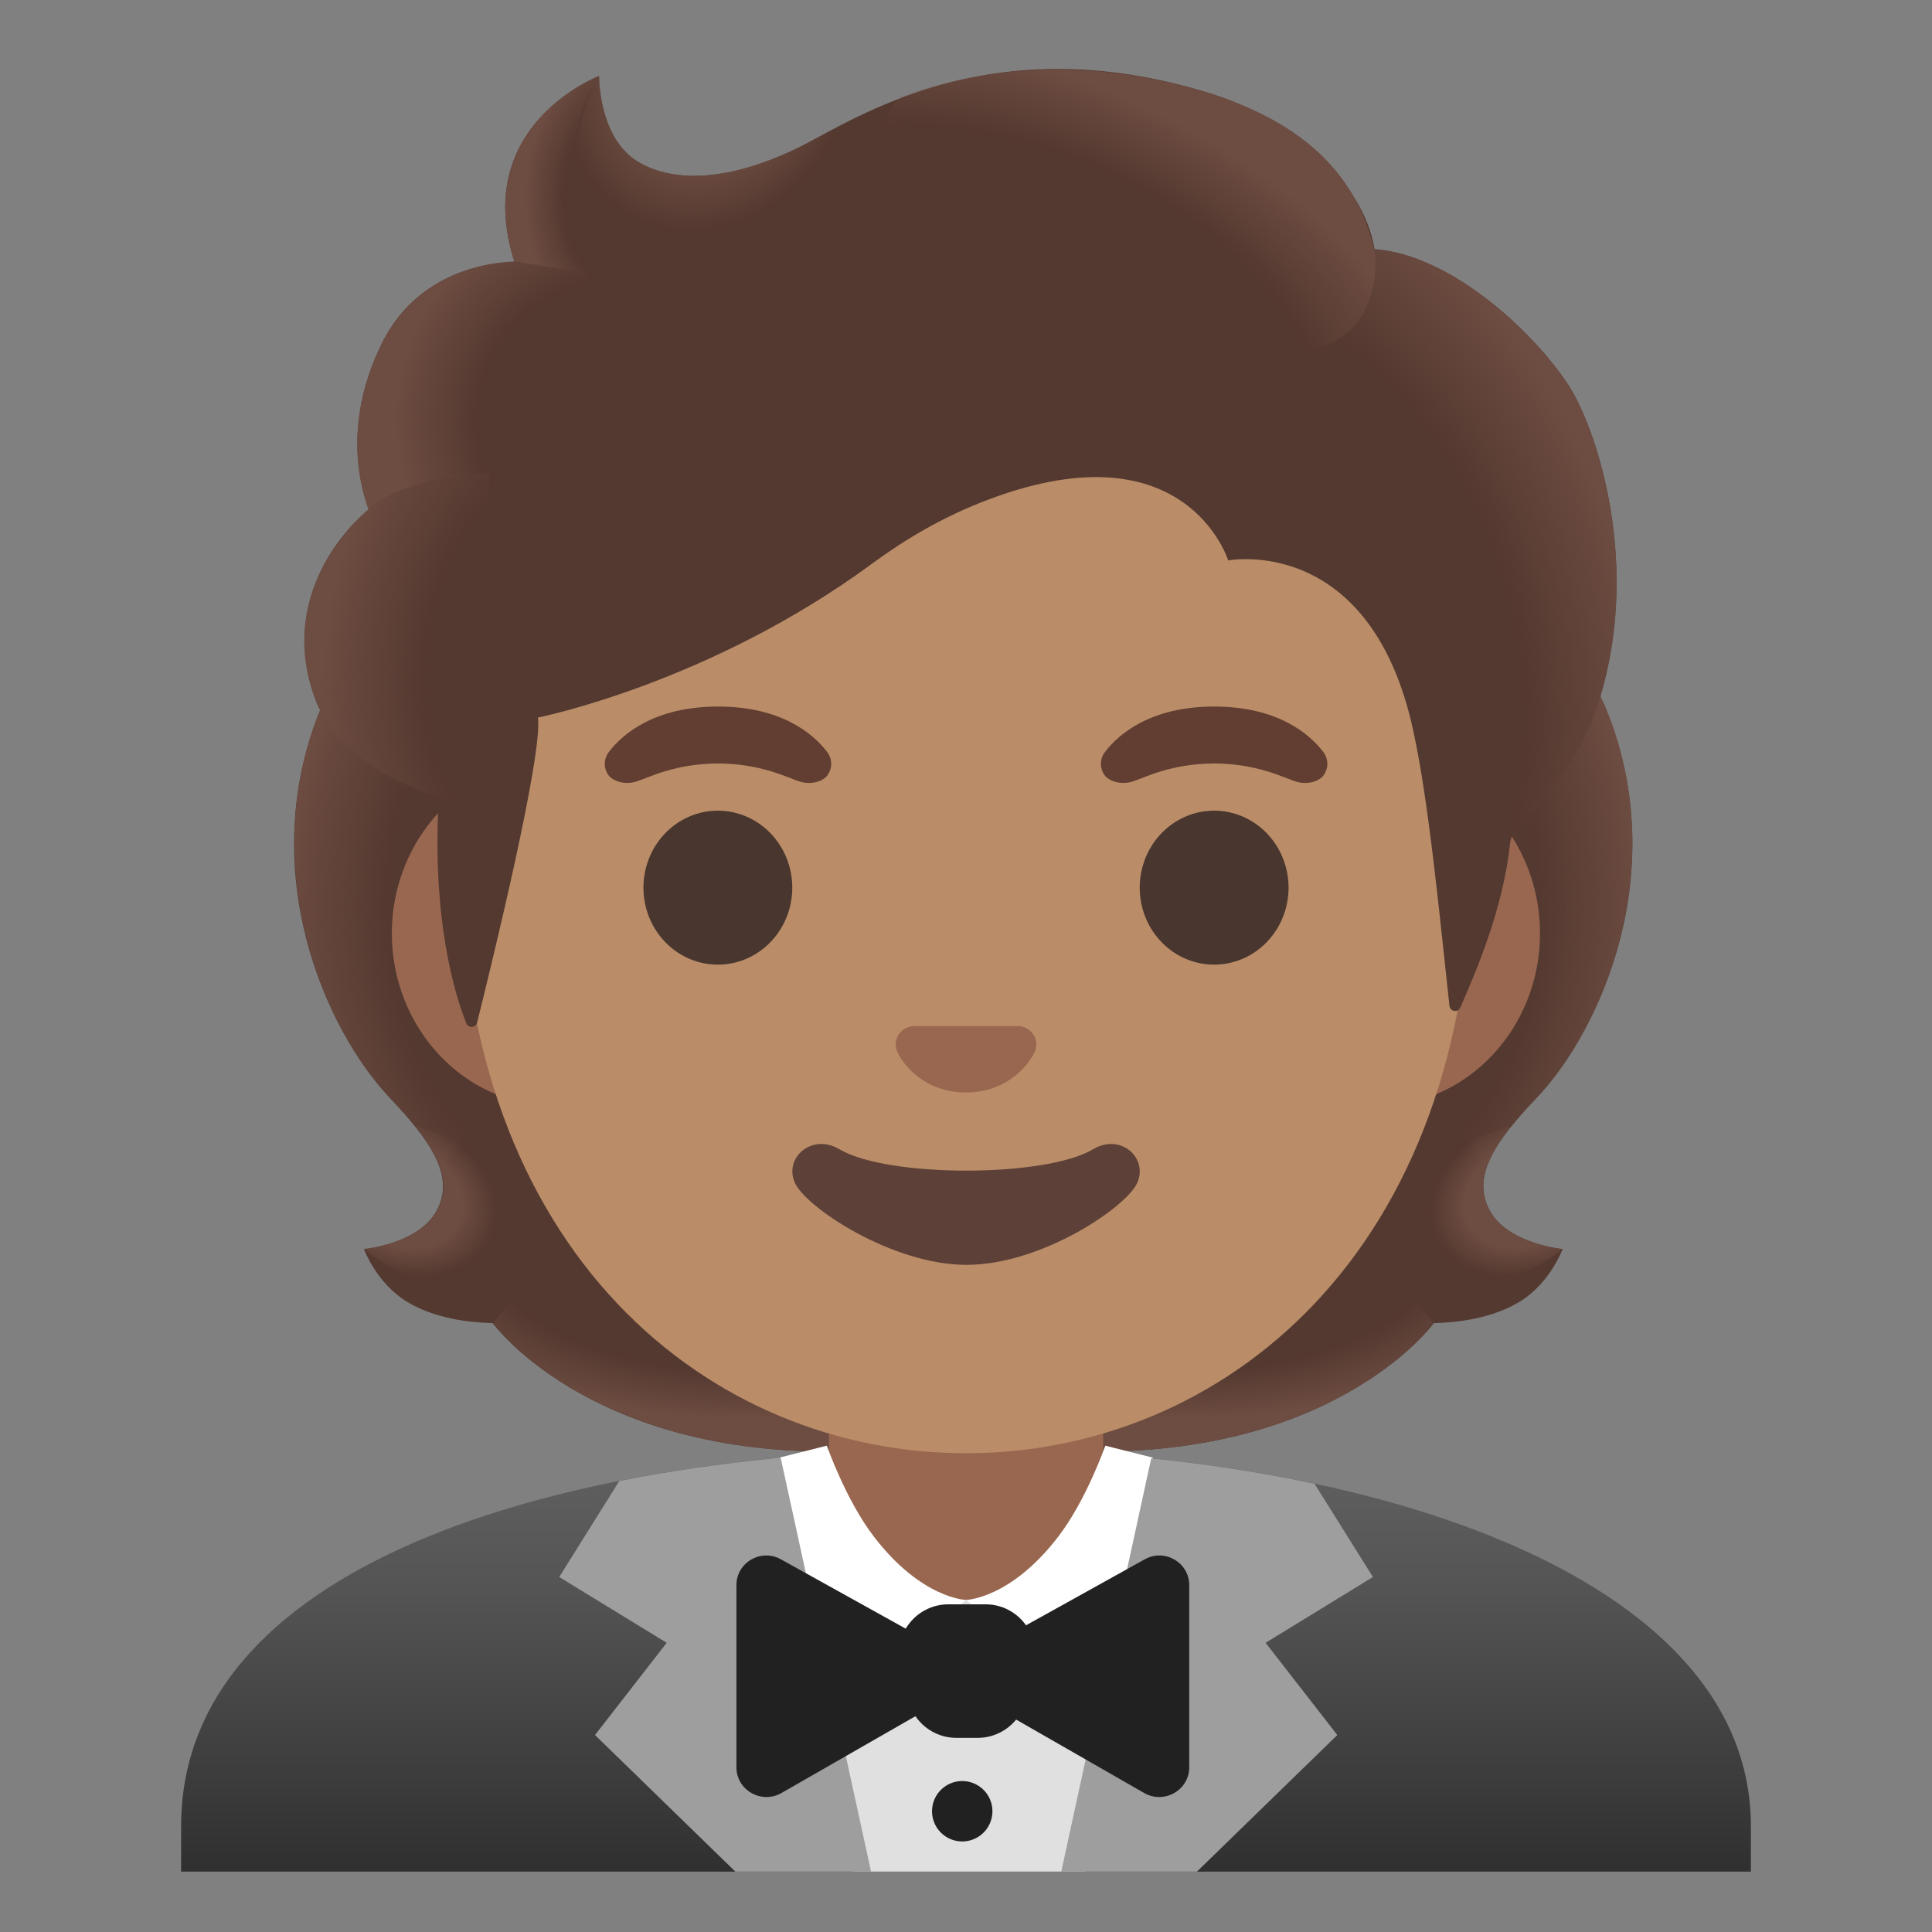 <svg viewBox="0 0 128 128" xmlns="http://www.w3.org/2000/svg">
  <rect x="0" y="0" width="128" height="128" fill="#808080" stroke="none"/>
  <defs>
    <linearGradient id="SVGID_1_" gradientTransform="matrix(1 0 0 -1 0 0)" gradientUnits="userSpaceOnUse" x1="64" x2="64" y1="-95.845" y2="-130.363">
      <stop offset="3.200000e-03" stop-color="#616161"/>
      <stop offset="0.277" stop-color="#545454"/>
      <stop offset="0.783" stop-color="#323232"/>
      <stop offset="1" stop-color="#212121"/>
    </linearGradient>
    <radialGradient id="SVGID_2_" cx="78.399" cy="167.993" gradientTransform="matrix(1 0 0 0.491 0 0)" gradientUnits="userSpaceOnUse" r="23.419">
      <stop offset="0.728" stop-color="#6D4C41" stop-opacity="0"/>
      <stop offset="1" stop-color="#6D4C41"/>
    </radialGradient>
    <radialGradient id="SVGID_3_" cx="-58.411" cy="-154.469" gradientTransform="matrix(-0.906 0.424 -0.314 -0.672 0 0)" gradientUnits="userSpaceOnUse" r="6.921">
      <stop offset="0.663" stop-color="#6D4C41"/>
      <stop offset="1" stop-color="#6D4C41" stop-opacity="0"/>
    </radialGradient>
    <radialGradient id="SVGID_4_" cx="-65.529" cy="94.625" gradientTransform="matrix(-0.075 -0.997 0.831 -0.062 0 0)" gradientUnits="userSpaceOnUse" r="30.399">
      <stop offset="0.725" stop-color="#6D4C41" stop-opacity="0"/>
      <stop offset="1" stop-color="#6D4C41"/>
    </radialGradient>
    <radialGradient id="SVGID_5_" cx="-56.001" cy="-58.119" gradientTransform="matrix(0.075 -0.997 -0.831 -0.062 0 0)" gradientUnits="userSpaceOnUse" r="30.399">
      <stop offset="0.725" stop-color="#6D4C41" stop-opacity="0"/>
      <stop offset="1" stop-color="#6D4C41"/>
    </radialGradient>
    <radialGradient id="SVGID_6_" cx="-49.256" cy="167.993" gradientTransform="matrix(-1 0 0 0.491 0 0)" gradientUnits="userSpaceOnUse" r="23.419">
      <stop offset="0.728" stop-color="#6D4C41" stop-opacity="0"/>
      <stop offset="1" stop-color="#6D4C41"/>
    </radialGradient>
    <radialGradient id="SVGID_7_" cx="57.221" cy="-81.536" gradientTransform="matrix(0.906 0.424 0.314 -0.672 0 0)" gradientUnits="userSpaceOnUse" r="6.921">
      <stop offset="0.663" stop-color="#6D4C41"/>
      <stop offset="1" stop-color="#6D4C41" stop-opacity="0"/>
    </radialGradient>
    <radialGradient id="SVGID_8_" cx="66.485" cy="86.945" gradientTransform="matrix(0.308 0.952 0.706 -0.228 0 0)" gradientUnits="userSpaceOnUse" r="35.633">
      <stop offset="0.699" stop-color="#6D4C41" stop-opacity="0"/>
      <stop offset="1" stop-color="#6D4C41"/>
    </radialGradient>
    <radialGradient id="SVGID_9_" cx="43.666" cy="15.375" gradientTransform="matrix(0.881 0.473 0.56 -1.045 0 0)" gradientUnits="userSpaceOnUse" r="9.343">
      <stop offset="0.58" stop-color="#6D4C41"/>
      <stop offset="1" stop-color="#6D4C41" stop-opacity="0"/>
    </radialGradient>
    <radialGradient id="SVGID_10_" cx="-69.841" cy="-11.368" gradientTransform="matrix(-0.938 -0.394 -0.218 0.528 0 0)" gradientUnits="userSpaceOnUse" r="28.721">
      <stop offset="0.699" stop-color="#6D4C41" stop-opacity="0"/>
      <stop offset="1" stop-color="#6D4C41"/>
    </radialGradient>
    <radialGradient id="SVGID_11_" cx="43.345" cy="-10.703" gradientTransform="matrix(1 0 0 -1.223 0 0)" gradientUnits="userSpaceOnUse" r="8.575">
      <stop offset="0.702" stop-color="#6D4C41" stop-opacity="0"/>
      <stop offset="1" stop-color="#6D4C41"/>
    </radialGradient>
    <radialGradient id="SVGID_12_" cx="-48.05" cy="17.425" gradientTransform="matrix(-0.966 -0.26 -0.243 0.904 0 0)" gradientUnits="userSpaceOnUse" r="16.083">
      <stop offset="0.66" stop-color="#6D4C41" stop-opacity="0"/>
      <stop offset="1" stop-color="#6D4C41"/>
    </radialGradient>
    <radialGradient id="SVGID_13_" cx="43.957" cy="-27.13" gradientTransform="matrix(0.991 0.136 0.192 -1.392 0 0)" gradientUnits="userSpaceOnUse" r="16.886">
      <stop offset="0.598" stop-color="#6D4C41" stop-opacity="0"/>
      <stop offset="1" stop-color="#6D4C41"/>
    </radialGradient>
  </defs>
  <path d="M64.14,96 C64.09,96 64.05,96 64,96 C38.35,96.03 12,103.1 12,120.99 L12,124 L13.5,124 L15,124 L113,124 L114.5,124 L116,124 L116,120.99 C116,104.12 89.9,96 64.14,96 Z" fill="url(#SVGID_1_)"/>
  <path id="hair_3_" d="M98.71,80.22 C97.46,77.95 99.05,75.64 101.77,72.78 C106.08,68.24 110.77,57.71 106.41,47.02 C106.44,46.96 105.55,45.16 105.58,45.1 L103.79,45.01 C103.22,44.93 83.53,44.89 63.82,44.89 C44.11,44.89 24.42,44.93 23.85,45.01 C23.85,45.01 21.2,46.96 21.22,47.02 C16.87,57.71 21.55,68.23 25.86,72.78 C28.57,75.64 30.16,77.95 28.92,80.22 C27.71,82.43 24.11,82.75 24.11,82.75 C24.11,82.75 24.94,85.01 26.94,86.23 C28.79,87.36 31.07,87.62 32.64,87.66 C32.64,87.66 38.79,96.17 54.87,96.17 L63.82,96.17 L72.77,96.17 C88.85,96.17 95,87.66 95,87.66 C96.57,87.62 98.85,87.36 100.7,86.23 C102.7,85.01 103.53,82.75 103.53,82.75 C103.53,82.75 99.92,82.42 98.71,80.22 Z" fill="#543930"/>
  <path d="M63.81,96.16 L63.81,86.72 L92.38,84.46 L94.98,87.66 C94.98,87.66 88.83,96.17 72.75,96.17 L63.81,96.16 Z" fill="url(#SVGID_2_)"/>
  <path d="M94.91,83.53 C90.63,77.03 100.12,74.6 100.12,74.6 C100.12,74.6 100.13,74.61 100.13,74.61 C98.48,76.66 97.73,78.45 98.7,80.22 C99.91,82.43 103.51,82.75 103.51,82.75 C103.51,82.75 98.61,87.11 94.91,83.53 Z" fill="url(#SVGID_3_)"/>
  <path d="M106.43,47.01 C110.68,57.36 106.21,68.02 102.02,72.52 C101.45,73.14 99.01,75.53 98.45,77.44 C98.45,77.44 88.91,64.13 86.06,56.31 C85.49,54.73 84.96,53.11 84.89,51.43 C84.84,50.17 85.03,48.67 85.76,47.6 C86.65,46.29 105.92,45.9 105.92,45.9 C105.93,45.92 106.43,47.01 106.43,47.01 Z" fill="url(#SVGID_4_)"/>
  <path d="M21.22,47.01 C16.97,57.36 21.44,68.02 25.63,72.52 C26.21,73.14 28.64,75.53 29.2,77.44 C29.2,77.44 38.74,64.13 41.59,56.31 C42.17,54.73 42.69,53.11 42.76,51.43 C42.81,50.17 42.62,48.67 41.89,47.6 C41,46.29 39.96,46.64 38.45,46.64 C35.57,46.64 22.96,45.9 21.98,45.9 C21.99,45.92 21.22,47.01 21.22,47.01 Z" fill="url(#SVGID_5_)"/>
  <path d="M63.85,96.16 L63.85,86.72 L35.28,84.46 L32.68,87.66 C32.68,87.66 38.83,96.17 54.91,96.17 L63.85,96.16 Z" fill="url(#SVGID_6_)"/>
  <path d="M32.74,83.53 C37.02,77.03 27.53,74.6 27.53,74.6 C27.53,74.6 27.52,74.61 27.52,74.61 C29.17,76.66 29.92,78.45 28.95,80.22 C27.74,82.43 24.14,82.75 24.14,82.75 C24.14,82.75 29.05,87.11 32.74,83.53 Z" fill="url(#SVGID_7_)"/>
  <path d="M64,90.08 L54.92,90.08 L54.92,100.06 C54.92,104.57 58.62,108.23 63.18,108.23 L64.83,108.23 C69.39,108.23 73.09,104.57 73.09,100.06 L73.09,90.08 L64,90.08 Z" fill="#99674F"/>
  <path d="M52.66,106 L56.51,124 L64.22,124 L64.66,124 L71.9,124 L75.34,106 Z" fill="#E0E0E0"/>
  <path d="M53.75,114.54 L64.01,106 C64.01,106 61.07,105.94 57.9,101.81 C56.04,99.39 54.78,95.78 54.78,95.78 L51.64,96.57 L53.75,114.54 Z" fill="#FFFFFF"/>
  <path d="M74.27,114.54 L64,106 C64,106 66.94,105.94 70.11,101.81 C71.97,99.39 73.23,95.78 73.23,95.78 L76.37,96.57 L74.27,114.54 Z" fill="#FFFFFF"/>
  <path d="M51.72,96.57 C51.69,96.57 51.65,96.58 51.62,96.58 L51.62,96.57 C51.51,96.59 51.4,96.6 51.29,96.62 C47.77,96.97 44.33,97.46 41.03,98.12 L37.05,104.48 L44.17,108.84 L39.42,114.95 L48.72,124 L51.59,124 L55.66,124 L57.7,124 L57.71,124 L51.72,96.57 Z" fill="#9E9E9E"/>
  <path d="M90.96,104.48 L87.09,98.3 C83.62,97.56 79.99,97 76.27,96.62 L70.31,124 L70.31,124 L72.36,124 L76.43,124 L79.3,124 L88.6,114.95 L83.85,108.84 L90.96,104.48 Z" fill="#9E9E9E"/>
  <path d="M64.77,115.14 L63.37,115.14 C61.84,115.14 60.52,114.09 60.16,112.6 L59.63,110.35 C59.14,108.28 60.71,106.29 62.84,106.29 L65.29,106.29 C67.41,106.29 68.97,108.26 68.5,110.32 L67.99,112.57 C67.64,114.08 66.3,115.14 64.77,115.14 Z" fill="#212121"/>
  <path d="M48.79,117.09 L48.79,105.02 C48.79,103.52 50.42,102.57 51.74,103.31 L62.43,109.25 C63.77,109.99 63.78,111.9 62.45,112.67 L51.76,118.8 C50.44,119.54 48.79,118.6 48.79,117.09 Z" fill="#212121"/>
  <path d="M78.79,117.09 L78.79,105.02 C78.79,103.52 77.16,102.57 75.84,103.31 L65.15,109.25 C63.81,109.99 63.8,111.9 65.13,112.67 L75.82,118.8 C77.14,119.54 78.79,118.6 78.79,117.09 Z" fill="#212121"/>
  <path d="M65.75,120 A2 2 0 1 1 61.75,120 A2 2 0 1 1 65.75,120 Z" fill="#212121"/>
  <path d="M91.33,50.43 L36.67,50.43 C30.78,50.43 25.96,55.57 25.96,61.84 C25.96,68.11 30.78,73.25 36.67,73.25 L91.32,73.25 C97.21,73.25 102.03,68.11 102.03,61.84 C102.03,55.57 97.22,50.43 91.33,50.43 Z" fill="#99674F"/>
  <path d="M64,11.07 L64,11.07 L64,11.07 C46.6,11.07 30.48,29.68 30.48,56.47 C30.48,83.11 47.09,96.28 64,96.28 C80.91,96.28 97.52,83.1 97.52,56.46 C97.52,29.68 81.4,11.07 64,11.07 Z" fill="#BA8D68"/>
  <path d="M54.8,49.82 C53.87,48.59 51.73,46.81 47.57,46.81 C43.41,46.81 41.26,48.6 40.34,49.82 C39.93,50.36 40.03,50.99 40.32,51.37 C40.58,51.72 41.36,52.05 42.22,51.76 C43.08,51.47 44.76,50.6 47.57,50.58 C50.38,50.6 52.06,51.47 52.92,51.76 C53.78,52.05 54.56,51.73 54.82,51.37 C55.1,50.99 55.21,50.36 54.8,49.82 Z" fill="#613E31"/>
  <path d="M87.67,49.82 C86.74,48.59 84.6,46.81 80.44,46.81 C76.28,46.81 74.13,48.6 73.21,49.82 C72.8,50.36 72.9,50.99 73.19,51.37 C73.45,51.72 74.23,52.05 75.09,51.76 C75.95,51.47 77.63,50.6 80.44,50.58 C83.25,50.6 84.93,51.47 85.79,51.76 C86.65,52.05 87.43,51.73 87.69,51.37 C87.97,50.99 88.08,50.36 87.67,49.82 Z" fill="#613E31"/>
  <path d="M52.49,58.81 A4.93 5.1 0 1 1 42.63,58.81 A4.93 5.1 0 1 1 52.49,58.81 Z" fill="#49362E"/>
  <path d="M85.37,58.81 A4.93 5.1 0 1 1 75.51,58.81 A4.93 5.1 0 1 1 85.37,58.81 Z" fill="#49362E"/>
  <path id="mouth_2_" d="M72.42,76.14 C69.24,78.03 58.79,78.03 55.61,76.14 C53.78,75.05 51.91,76.72 52.67,78.38 C53.42,80.01 59.11,83.8 64.04,83.8 C68.97,83.8 74.59,80.01 75.34,78.38 C76.09,76.72 74.25,75.05 72.42,76.14 Z" fill="#5D4037"/>
  <path id="nose_2_" d="M67.86,68.06 C67.75,68.02 67.65,67.99 67.54,67.98 L60.46,67.98 C60.35,67.99 60.24,68.02 60.14,68.06 C59.5,68.32 59.15,68.98 59.45,69.69 C59.75,70.4 61.16,72.38 64,72.38 C66.84,72.38 68.25,70.39 68.55,69.69 C68.85,68.98 68.5,68.32 67.86,68.06 Z" fill="#99674F"/>
  <path id="hair_2_" d="M103.89,25.48 C101.45,21.79 95.98,16.84 91.07,16.51 C90.28,11.79 85.23,7.79 80.34,6.24 C67.11,2.05 58.5,6.75 53.87,9.27 C52.91,9.79 46.7,13.24 42.36,10.77 C39.64,9.22 39.69,5.03 39.69,5.03 C39.69,5.03 31.17,8.28 34.08,17.33 C31.15,17.45 27.31,18.69 25.28,22.8 C22.86,27.7 23.72,31.79 24.42,33.75 C21.9,35.89 18.73,40.44 20.9,46.35 C22.54,50.8 29.07,52.85 29.07,52.85 C28.61,60.86 30.1,65.79 30.89,67.79 C31.03,68.14 31.52,68.11 31.61,67.75 C32.6,63.78 35.98,49.95 35.64,47.54 C35.64,47.54 46.99,45.29 57.81,37.32 C60.01,35.7 62.4,34.32 64.94,33.31 C78.53,27.9 81.37,37.13 81.37,37.13 C81.37,37.13 90.79,35.32 93.63,48.4 C94.7,53.3 95.42,61.15 96.03,66.64 C96.07,67.03 96.6,67.11 96.75,66.75 C97.7,64.57 99.6,60.25 100.05,55.84 C100.21,54.29 104.39,52.24 106.19,45.58 C108.61,36.69 105.65,28.15 103.89,25.48 Z" fill="#543930"/>
  <path d="M100.04,55.87 C100.2,54.32 104.38,52.27 106.18,45.61 C106.37,44.9 106.53,44.18 106.68,43.46 C108.14,35.37 105.52,27.94 103.89,25.48 C101.63,22.07 96.79,17.59 92.2,16.67 C91.8,16.62 91.41,16.57 91.04,16.55 C91.04,16.55 91.37,18.7 90.5,20.41 C89.38,22.63 87.09,23.16 87.09,23.16 C99.06,35.13 98.2,45.15 100.04,55.87 Z" fill="url(#SVGID_8_)"/>
  <path d="M56.77,7.76 C55.67,8.29 54.71,8.82 53.87,9.27 C52.91,9.79 46.7,13.24 42.36,10.77 C39.69,9.25 39.69,5.19 39.69,5.05 C38.46,6.62 34.74,17.83 45.62,18.58 C50.31,18.9 53.2,14.81 54.92,11.35 C55.53,10.08 56.51,8.25 56.77,7.76 Z" fill="url(#SVGID_9_)"/>
  <path d="M78.97,5.84 C86.29,7.82 89.86,11.55 91.05,16.52 C91.4,17.98 91.82,31.6 65.82,16.12 C56.15,10.36 58.79,6.76 59.92,6.35 C64.35,4.75 70.77,3.62 78.97,5.84 Z" fill="url(#SVGID_10_)"/>
  <path d="M39.66,5.05 C39.65,5.06 39.63,5.06 39.6,5.08 C39.6,5.08 39.6,5.08 39.59,5.08 C38.66,5.47 31.35,8.86 34.08,17.33 L41.86,18.58 C34.97,11.6 39.69,5.03 39.69,5.03 C39.69,5.03 39.67,5.04 39.66,5.05 Z" fill="url(#SVGID_11_)"/>
  <path d="M38.89,18.1 L34.08,17.33 C33.89,17.33 33.25,17.39 32.9,17.44 C30.19,17.82 27,19.22 25.27,22.8 C23.41,26.66 23.46,29.97 23.97,32.18 C24.12,32.92 24.42,33.76 24.42,33.76 C24.42,33.76 26.8,31.5 32.47,31.35 L38.89,18.1 Z" fill="url(#SVGID_12_)"/>
  <path d="M24.19,33.95 C21.82,36.05 18.63,40.74 20.98,46.56 C22.75,50.95 29.07,52.85 29.07,52.85 C29.07,52.87 30.33,53.25 30.98,53.25 L32.46,31.35 C29.43,31.35 26.52,32.26 24.64,33.57 C24.66,33.6 24.18,33.92 24.19,33.95 Z" fill="url(#SVGID_13_)"/>
</svg>